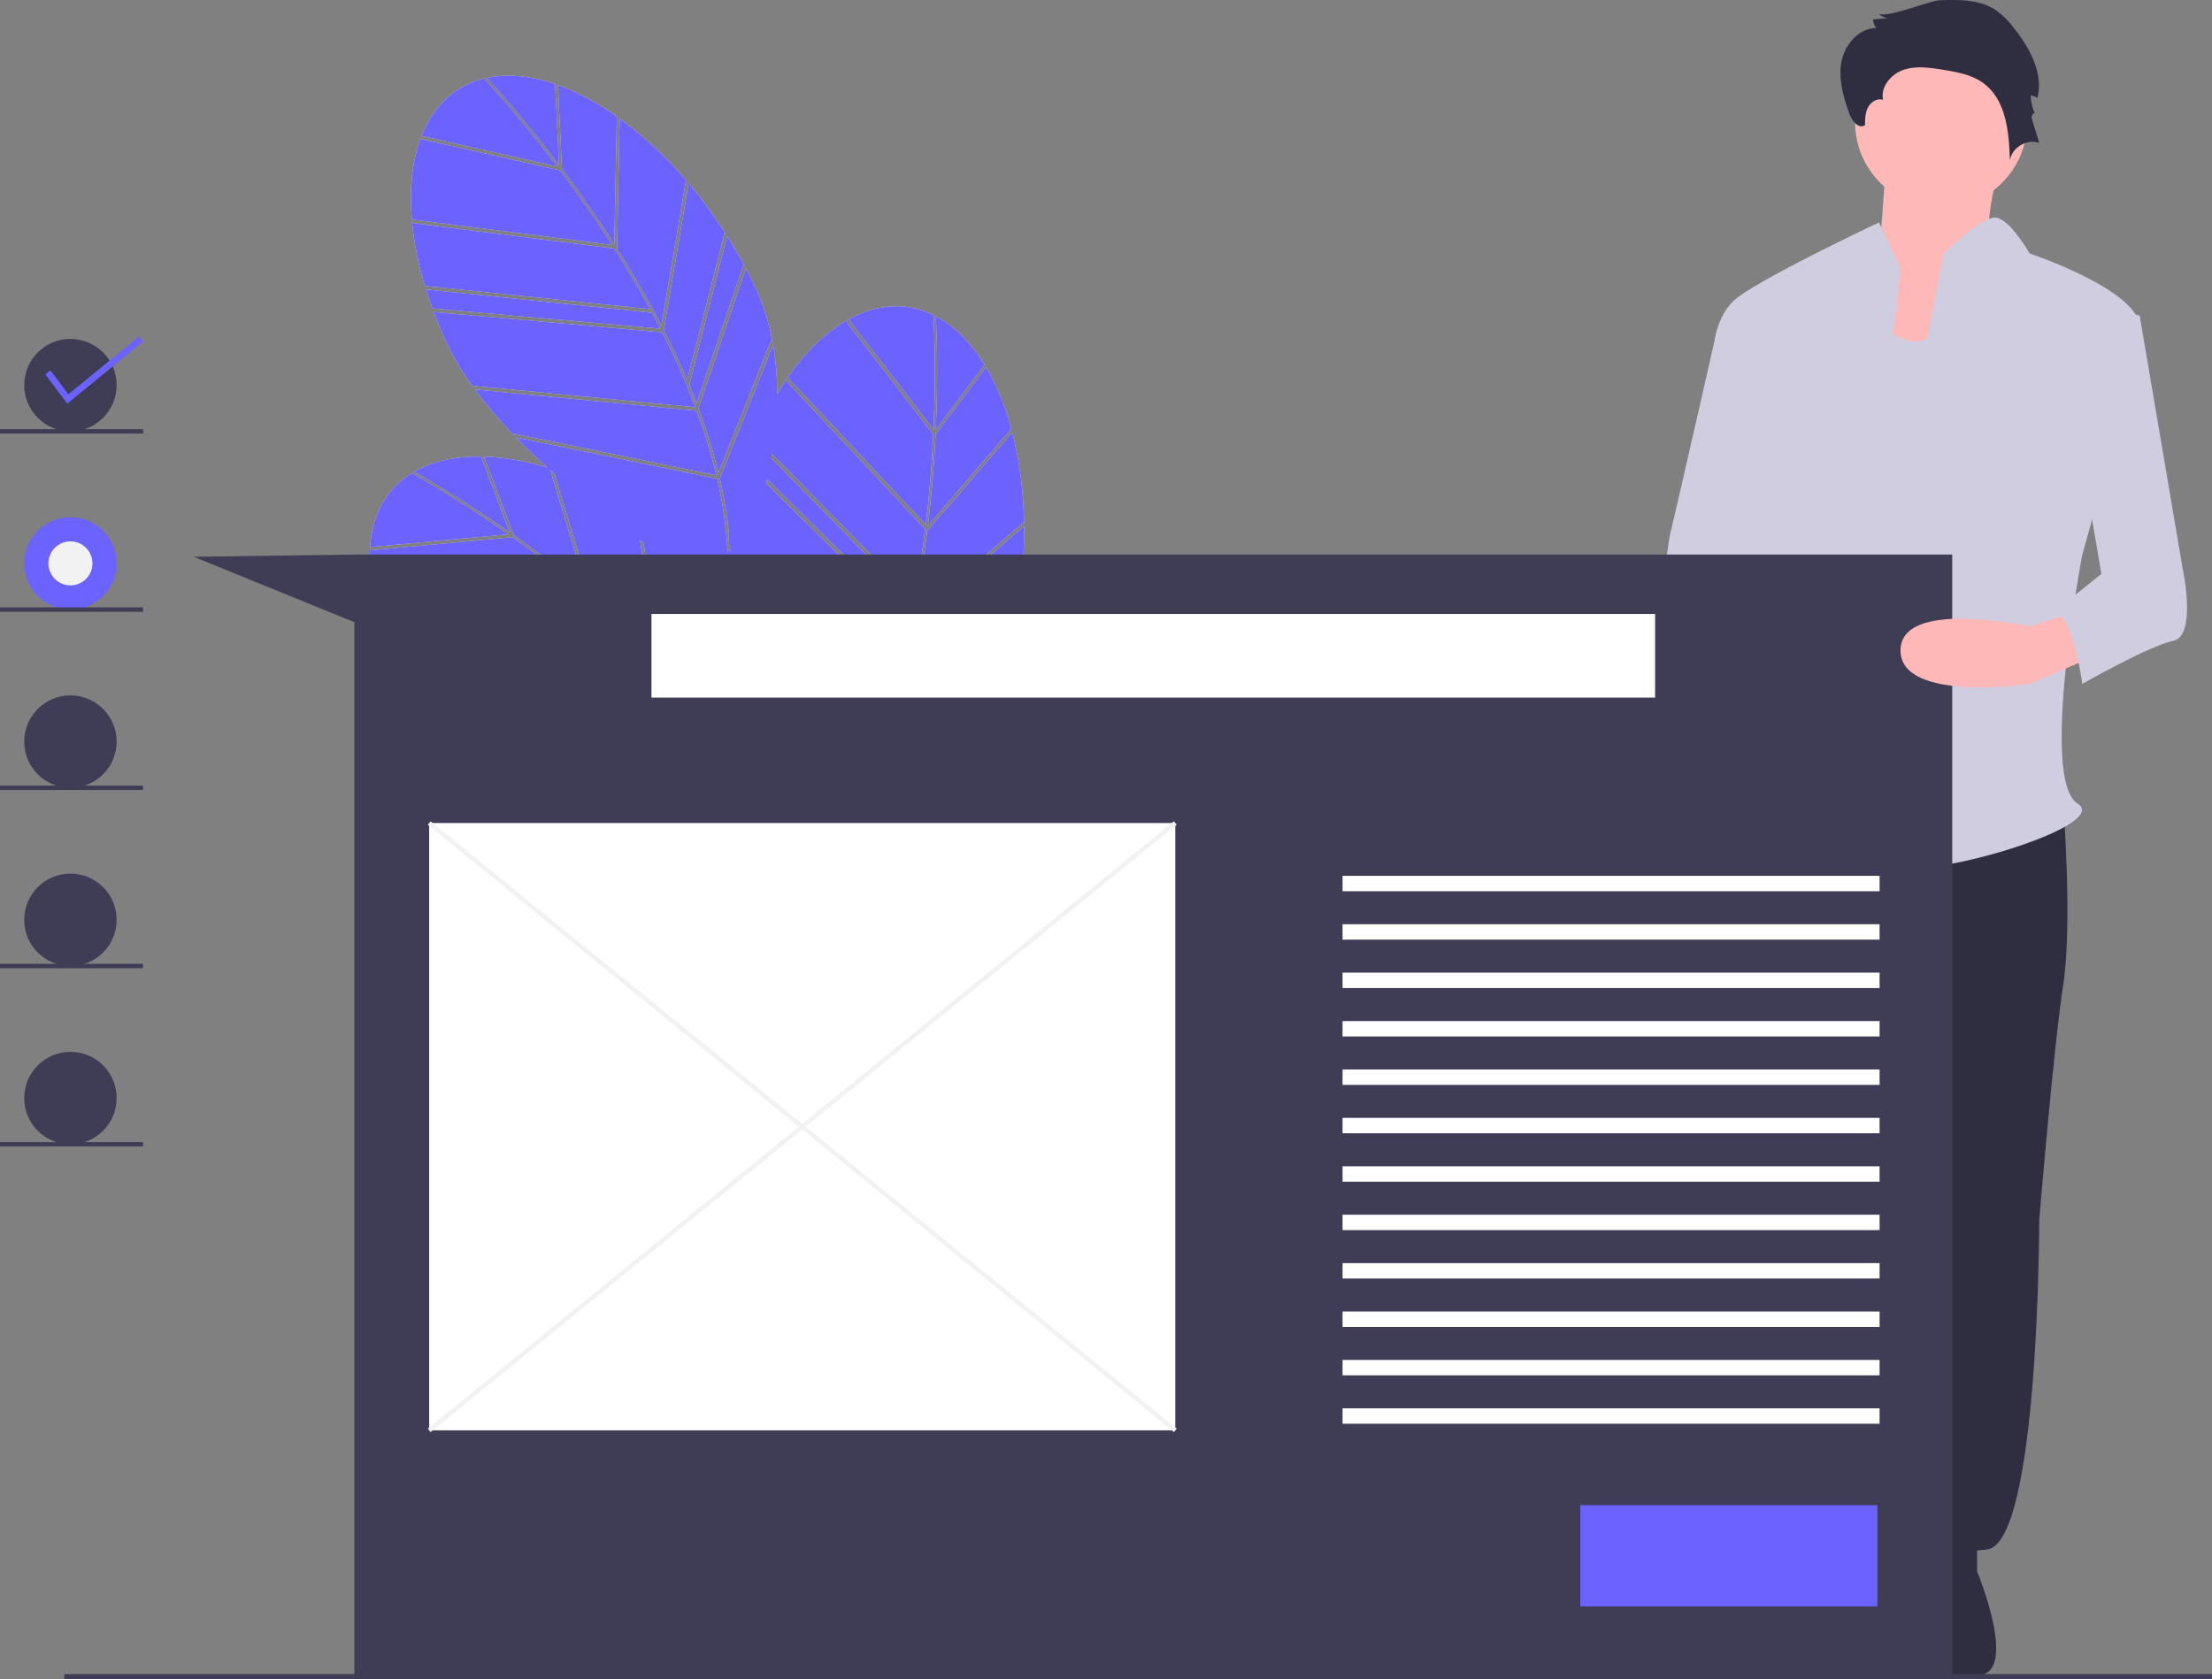 <svg id="a80b827c-b8c0-47ab-84ce-d2a47a152c7c" data-name="Layer 1" width="860" height="653" viewBox="0 0 860 653" class="sc-kGXeez fKeJSm"><rect x="0" y="0" width="860" height="653" fill="#808080" stroke="none"/><title>steps</title><path class="leaf" d="M388.483,189.237c6.474,8.635,13.459,18.517,20.352,29.286l.984-49.676.543.347A96.958,96.958,0,0,0,386.378,156.374l.543.302Z" transform="translate(-170 -123.5)" fill="#e6e6e6"></path><path class="leaf" d="M385.832,156.183c-8.878-3.028-17.492-4.032-25.366-2.628-.41.073-.812.157-1.214.242,2.001,2.146,13.66,14.823,28.093,33.927Z" transform="translate(-170 -123.5)" fill="#e6e6e6"></path><path class="leaf" d="M437.781,272.82q1.592,3.802,3.028,7.551L459.03,226.572l.524.5q-3.228-6.07-6.842-11.804l-14.682,57.771Z" transform="translate(-170 -123.5)" fill="#e6e6e6"></path><path class="leaf" d="M427.141,250.133l9.522-56.405.541.433A152.422,152.422,0,0,0,410.915,169.596l-1.003,50.623Q419.534,235.404,427.141,250.133Z" transform="translate(-170 -123.5)" fill="#e6e6e6"></path><path class="leaf" d="M330.38,210.221l-.223-.688a127.27,127.27,0,0,0,5.029,25.154l87.554,9.031c-4.571-8.429-9.289-16.336-13.87-23.544Z" transform="translate(-170 -123.5)" fill="#e6e6e6"></path><path class="leaf" d="M335.624,236.062l-.231-.688q1.329,4.332,2.979,8.761l-.236-.687,88.613,7.877q-1.606-3.141-3.247-6.199Z" transform="translate(-170 -123.5)" fill="#e6e6e6"></path><path d="M437.154,271.353l14.56-57.29.533.47a182.019,182.019,0,0,0-14.531-19.771l-9.651,57.168Q433.083,261.78,437.154,271.353Z" transform="translate(-170 -123.5)" fill="#e6e6e6" class="leaf"></path><path d="M440.859,283.249l-86.232-8.304a176.089,176.089,0,0,0,15.286,17.943l-.214-.764,78.824,16.216A218.907,218.907,0,0,0,440.859,283.249Z" transform="translate(-170 -123.5)" fill="#e6e6e6" class="leaf"></path><path d="M358.54,154.343l.203-.435c-11.854,2.691-20.224,10.756-24.829,22.43l52.75,11.919C371.043,167.591,358.718,154.53,358.54,154.343Z" transform="translate(-170 -123.5)" fill="#e6e6e6" class="leaf"></path><path d="M442.407,284.641a217.51,217.51,0,0,1,6.894,22.641l20.535-51.502.502.503a86.227,86.227,0,0,0-6.556-20.752q-1.817-3.889-3.804-7.661l-18.438,54.441C441.83,283.088,442.126,283.867,442.407,284.641Z" transform="translate(-170 -123.5)" fill="#e6e6e6" class="leaf"></path><path d="M407.954,218.737c-6.823-10.642-13.728-20.405-20.128-28.939l-53.96-12.193-.183-.681c-3.369,8.871-4.6,19.769-3.58,31.941Z" transform="translate(-170 -123.5)" fill="#e6e6e6" class="leaf"></path><path d="M353.58,273.51l86.725,8.351.017-.052a295.424,295.424,0,0,0-12.862-29.085l-88.831-7.896q2.262,5.991,5.113,12.109A105.863,105.863,0,0,0,353.58,273.51Z" transform="translate(-170 -123.5)" fill="#e6e6e6" class="leaf"></path><path class="leaf" d="M563.174,290.332l.197.614a96.957,96.957,0,0,0-10.295-25.172l.226.579-19.565,26.075c-.521,10.78-1.444,22.846-3.004,35.537Z" transform="translate(-170 -123.5)" fill="#e6e6e6"></path><path class="leaf" d="M552.777,265.278c-4.907-7.995-10.901-14.262-17.861-18.203-.362-.205-.726-.397-1.09-.588.172,2.929,1.066,20.129-.002,44.048Z" transform="translate(-170 -123.5)" fill="#e6e6e6"></path><path class="leaf" d="M518.395,388.245q-1.198,3.943-2.484,7.748l48.348-29.815.085.719q1.386-6.734,2.259-13.455L518.446,388.572Z" transform="translate(-170 -123.5)" fill="#e6e6e6"></path><path class="leaf" d="M524.671,363.985l43.31-37.369.14.678a152.419,152.419,0,0,0-4.58-35.687l-33.061,38.349Q528.206,347.789,524.671,363.985Z" transform="translate(-170 -123.5)" fill="#e6e6e6"></path><path class="leaf" d="M568.131,328.084l-43.895,37.875q-2.419,10.787-5.389,20.756l47.754-34.837.111.702A182.02,182.02,0,0,0,568.131,328.084Z" transform="translate(-170 -123.5)" fill="#e6e6e6"></path><path class="leaf" d="M483.415,455.984q.058-.886.111-1.821a151.475,151.475,0,0,0,19.87-30.464L476.885,390.663q-.521-1.691-1.091-3.373l28.218,35.164A218.885,218.885,0,0,0,514.114,398.24l-55.81-56.063c.174-.44.351-.891.529-1.35L514.572,396.818l.046-.029a295.459,295.459,0,0,0,8.644-30.605L467.913,311.395q.174-.763.344-1.534L523.608,364.652q.767-3.443,1.452-6.845L469.873,301.613q.138-.804.269-1.615l55.231,56.239c1.856-9.407,3.265-18.507,4.334-26.979l-54.105-57.728.268-.672c-1.282,1.867-2.527,3.826-3.742,5.854a111.54,111.54,0,0,0-1.557-19.147l-20.731,51.995a167.381,167.381,0,0,1,3.593,21.768c-.126,1.239-.239,2.486-.329,3.745l.681.684c.043.668.083,1.335.117,1.999l-.906-.91c-.043.73-.075,1.464-.107,2.2a157.628,157.628,0,0,0-4.047-29.351l-78.247-16.097c3.941,4.046,8.072,7.978,12.294,11.77a95.652,95.652,0,0,0-25.28-4.32l.61.119L369.769,331.649c8.826,6.211,18.523,13.45,28.408,21.561l-14.219-46.89q.79.703,1.584,1.399l14.182,46.77Q413.569,365.957,425.357,377.613l-6.518-44.016q.685.478,1.364.947l6.588,44.492q7.816,7.817,14.647,15.663l-3.159-48.257q.672.421,1.32.823l3.192,48.767-.304-.131q2.689,3.123,5.214,6.245l.611-49.617q.705.413,1.304.76l-.622,50.475c.517.649,1.04,1.299,1.546,1.948a217.498,217.498,0,0,1,13.554,19.401l.295-4.514q.544,2.008,1.09,3.947l-.167,2.567c.607,1.009,1.196,2.018,1.777,3.026q.679,2.306,1.345,4.485-1.928-3.573-4.028-7.075l-79.391,8.877c41.744,21.958,93.544,32.368,96.845,33.017-.783-3.463-1.735-6.896-2.831-10.297.285-.298.567-.6.849-.902.135.406.274.812.404,1.218-.147.158-.292.319-.44.476q.245-.115.513-.243,1.144,3.586,2.051,7.149c.242-1.929.565-4.86.847-8.566,14.298-7.157,51.326-28.075,70.127-60.869l-49.13,26.823A152.977,152.977,0,0,1,483.415,455.984ZM467.136,378.514l.122-1.863,1.246,1.553-.122,1.863Z" transform="translate(-170 -123.5)" fill="#e6e6e6"></path><path d="M532.931,246.454l.434-.206c-10.846-5.488-22.437-4.615-33.429,1.439l33.025,42.825C534.111,264.632,532.948,246.711,532.931,246.454Z" transform="translate(-170 -123.5)" fill="#e6e6e6" class="leaf"></path><path d="M514.418,400.3a217.492,217.492,0,0,1-9.131,21.835L553.951,395.565l.065.707a86.229,86.229,0,0,0,8.187-20.164q1.081-4.154,1.957-8.327L515.236,397.951C514.964,398.735,514.695,399.524,514.418,400.3Z" transform="translate(-170 -123.5)" fill="#e6e6e6" class="leaf"></path><path d="M532.872,292.44l-33.783-43.808.294-.641c-8.253,4.684-16.152,12.292-23.13,22.317l53.664,57.258C531.45,315.018,532.358,303.095,532.872,292.44Z" transform="translate(-170 -123.5)" fill="#e6e6e6" class="leaf"></path><path d="M357.031,301.033c-9.379-.135-17.882,1.572-24.936,5.341-.367.196-.724.401-1.08.606,2.566,1.423,17.573,9.875,37.204,23.582Z" transform="translate(-170 -123.5)" fill="#e6e6e6" class="leaf"></path><path d="M398.721,354.768l-77.723,14.796-.425-.586A127.27,127.27,0,0,0,333.13,391.346l86.058-18.474C412.236,366.269,405.305,360.207,398.721,354.768Z" transform="translate(-170 -123.5)" fill="#e6e6e6" class="leaf"></path><path d="M425.352,378.868q-2.498-2.491-5.004-4.891L333.972,392.519l-.432-.583q2.602,3.709,5.541,7.412l-.437-.581Z" transform="translate(-170 -123.5)" fill="#e6e6e6" class="leaf"></path><path d="M463.683,426.362a218.91,218.91,0,0,0-15.044-21.494L364.063,423.624a176.092,176.092,0,0,0,20.084,12.34l-.439-.66Z" transform="translate(-170 -123.5)" fill="#e6e6e6" class="leaf"></path><path d="M330.507,307.718l.059-.477c-10.442,6.223-15.909,16.481-16.68,29.006l53.851-4.969C346.492,316.453,330.733,307.841,330.507,307.718Z" transform="translate(-170 -123.5)" fill="#e6e6e6" class="leaf"></path><path d="M369.317,332.386l-55.087,5.083-.384-.591c-.462,9.478,1.736,20.223,6.468,31.484l77.09-14.676C387.626,345.674,378.041,338.524,369.317,332.386Z" transform="translate(-170 -123.5)" fill="#e6e6e6" class="leaf"></path><path d="M447.684,403.665a295.441,295.441,0,0,0-21.223-23.685l-86.921,19.948q4.003,4.998,8.606,9.936a105.87,105.87,0,0,0,14.478,12.72l85.059-18.864Z" transform="translate(-170 -123.5)" fill="#e6e6e6" class="leaf"></path><path d="M388.483,189.237c6.474,8.635,13.459,18.517,20.352,29.286l.984-49.676.543.347A96.958,96.958,0,0,0,386.378,156.374l.543.302Z" transform="translate(-170 -123.5)" fill="#6c63ff" class="leaf"></path><path d="M385.832,156.183c-8.878-3.028-17.492-4.032-25.366-2.628-.41.073-.812.157-1.214.242,2.001,2.146,13.66,14.823,28.093,33.927Z" transform="translate(-170 -123.5)" fill="#6c63ff" class="leaf"></path><path d="M437.781,272.82q1.592,3.802,3.028,7.551L459.03,226.572l.524.5q-3.228-6.07-6.842-11.804l-14.682,57.771Z" transform="translate(-170 -123.5)" fill="#6c63ff" class="leaf"></path><path d="M427.141,250.133l9.522-56.405.541.433A152.422,152.422,0,0,0,410.915,169.596l-1.003,50.623Q419.534,235.404,427.141,250.133Z" transform="translate(-170 -123.5)" fill="#6c63ff" class="leaf"></path><path d="M330.38,210.221l-.223-.688a127.27,127.27,0,0,0,5.029,25.154l87.554,9.031c-4.571-8.429-9.289-16.336-13.87-23.544Z" transform="translate(-170 -123.5)" fill="#6c63ff" class="leaf"></path><path d="M335.624,236.062l-.231-.688q1.329,4.332,2.979,8.761l-.236-.687,88.613,7.877q-1.606-3.141-3.247-6.199Z" transform="translate(-170 -123.5)" fill="#6c63ff" class="leaf"></path><path d="M437.154,271.353l14.56-57.29.533.47a182.019,182.019,0,0,0-14.531-19.771l-9.651,57.168Q433.083,261.78,437.154,271.353Z" transform="translate(-170 -123.5)" fill="#6c63ff" class="leaf"></path><path d="M440.859,283.249l-86.232-8.304a176.089,176.089,0,0,0,15.286,17.943l-.214-.764,78.824,16.216A218.907,218.907,0,0,0,440.859,283.249Z" transform="translate(-170 -123.5)" fill="#6c63ff" class="leaf"></path><path d="M358.54,154.343l.203-.435c-11.854,2.691-20.224,10.756-24.829,22.43l52.75,11.919C371.043,167.591,358.718,154.53,358.54,154.343Z" transform="translate(-170 -123.5)" fill="#6c63ff" class="leaf"></path><path d="M442.407,284.641a217.51,217.51,0,0,1,6.894,22.641l20.535-51.502.502.503a86.227,86.227,0,0,0-6.556-20.752q-1.817-3.889-3.804-7.661l-18.438,54.441C441.83,283.088,442.126,283.867,442.407,284.641Z" transform="translate(-170 -123.5)" fill="#6c63ff" class="leaf"></path><path d="M407.954,218.737c-6.823-10.642-13.728-20.405-20.128-28.939l-53.96-12.193-.183-.681c-3.369,8.871-4.6,19.769-3.58,31.941Z" transform="translate(-170 -123.5)" fill="#6c63ff" class="leaf"></path><path d="M353.58,273.51l86.725,8.351.017-.052a295.424,295.424,0,0,0-12.862-29.085l-88.831-7.896q2.262,5.991,5.113,12.109A105.863,105.863,0,0,0,353.58,273.51Z" transform="translate(-170 -123.5)" fill="#6c63ff" class="leaf"></path><path class="leaf" d="M563.174,290.332l.197.614a96.957,96.957,0,0,0-10.295-25.172l.226.579-19.565,26.075c-.521,10.78-1.444,22.846-3.004,35.537Z" transform="translate(-170 -123.5)" fill="#6c63ff"></path><path d="M552.777,265.278c-4.907-7.995-10.901-14.262-17.861-18.203-.362-.205-.726-.397-1.09-.588.172,2.929,1.066,20.129-.002,44.048Z" transform="translate(-170 -123.5)" fill="#6c63ff" class="leaf"></path><path d="M518.395,388.245q-1.198,3.943-2.484,7.748l48.348-29.815.085.719q1.386-6.734,2.259-13.455L518.446,388.572Z" transform="translate(-170 -123.5)" fill="#6c63ff" class="leaf"></path><path class="leaf" d="M524.671,363.985l43.31-37.369.14.678a152.419,152.419,0,0,0-4.58-35.687l-33.061,38.349Q528.206,347.789,524.671,363.985Z" transform="translate(-170 -123.5)" fill="#6c63ff"></path><path d="M568.131,328.084l-43.895,37.875q-2.419,10.787-5.389,20.756l47.754-34.837.111.702A182.02,182.02,0,0,0,568.131,328.084Z" transform="translate(-170 -123.5)" fill="#6c63ff" class="leaf"></path><path class="leaf" d="M483.415,455.984q.058-.886.111-1.821a151.475,151.475,0,0,0,19.87-30.464L476.885,390.663q-.521-1.691-1.091-3.373l28.218,35.164A218.885,218.885,0,0,0,514.114,398.24l-55.81-56.063c.174-.44.351-.891.529-1.35L514.572,396.818l.046-.029a295.459,295.459,0,0,0,8.644-30.605L467.913,311.395q.174-.763.344-1.534L523.608,364.652q.767-3.443,1.452-6.845L469.873,301.613q.138-.804.269-1.615l55.231,56.239c1.856-9.407,3.265-18.507,4.334-26.979l-54.105-57.728.268-.672c-1.282,1.867-2.527,3.826-3.742,5.854a111.54,111.54,0,0,0-1.557-19.147l-20.731,51.995a167.381,167.381,0,0,1,3.593,21.768c-.126,1.239-.239,2.486-.329,3.745l.681.684c.043.668.083,1.335.117,1.999l-.906-.91c-.043.73-.075,1.464-.107,2.2a157.628,157.628,0,0,0-4.047-29.351l-78.247-16.097c3.941,4.046,8.072,7.978,12.294,11.77a95.652,95.652,0,0,0-25.28-4.32l.61.119L369.769,331.649c8.826,6.211,18.523,13.45,28.408,21.561l-14.219-46.89q.79.703,1.584,1.399l14.182,46.77Q413.569,365.957,425.357,377.613l-6.518-44.016q.685.478,1.364.947l6.588,44.492q7.816,7.817,14.647,15.663l-3.159-48.257q.672.421,1.32.823l3.192,48.767-.304-.131q2.689,3.123,5.214,6.245l.611-49.617q.705.413,1.304.76l-.622,50.475c.517.649,1.04,1.299,1.546,1.948a217.498,217.498,0,0,1,13.554,19.401l.295-4.514q.544,2.008,1.09,3.947l-.167,2.567c.607,1.009,1.196,2.018,1.777,3.026q.679,2.306,1.345,4.485-1.928-3.573-4.028-7.075l-79.391,8.877c41.744,21.958,93.544,32.368,96.845,33.017-.783-3.463-1.735-6.896-2.831-10.297.285-.298.567-.6.849-.902.135.406.274.812.404,1.218-.147.158-.292.319-.44.476q.245-.115.513-.243,1.144,3.586,2.051,7.149c.242-1.929.565-4.86.847-8.566,14.298-7.157,51.326-28.075,70.127-60.869l-49.13,26.823A152.977,152.977,0,0,1,483.415,455.984ZM467.136,378.514l.122-1.863,1.246,1.553-.122,1.863Z" transform="translate(-170 -123.5)" fill="#6c63ff"></path><path d="M532.931,246.454l.434-.206c-10.846-5.488-22.437-4.615-33.429,1.439l33.025,42.825C534.111,264.632,532.948,246.711,532.931,246.454Z" transform="translate(-170 -123.5)" fill="#6c63ff" class="leaf"></path><path d="M514.418,400.3a217.492,217.492,0,0,1-9.131,21.835L553.951,395.565l.065.707a86.229,86.229,0,0,0,8.187-20.164q1.081-4.154,1.957-8.327L515.236,397.951C514.964,398.735,514.695,399.524,514.418,400.3Z" transform="translate(-170 -123.5)" fill="#6c63ff" class="leaf"></path><path d="M532.872,292.44l-33.783-43.808.294-.641c-8.253,4.684-16.152,12.292-23.13,22.317l53.664,57.258C531.45,315.018,532.358,303.095,532.872,292.44Z" transform="translate(-170 -123.5)" fill="#6c63ff" class="leaf"></path><path d="M357.031,301.033c-9.379-.135-17.882,1.572-24.936,5.341-.367.196-.724.401-1.08.606,2.566,1.423,17.573,9.875,37.204,23.582Z" transform="translate(-170 -123.5)" fill="#6c63ff" class="leaf"></path><path d="M398.721,354.768l-77.723,14.796-.425-.586A127.27,127.27,0,0,0,333.13,391.346l86.058-18.474C412.236,366.269,405.305,360.207,398.721,354.768Z" transform="translate(-170 -123.5)" fill="#6c63ff" class="leaf"></path><path d="M425.352,378.868q-2.498-2.491-5.004-4.891L333.972,392.519l-.432-.583q2.602,3.709,5.541,7.412l-.437-.581Z" transform="translate(-170 -123.5)" fill="#6c63ff" class="leaf"></path><path d="M463.683,426.362a218.91,218.91,0,0,0-15.044-21.494L364.063,423.624a176.092,176.092,0,0,0,20.084,12.34l-.439-.66Z" transform="translate(-170 -123.5)" fill="#6c63ff" class="leaf"></path><path d="M330.507,307.718l.059-.477c-10.442,6.223-15.909,16.481-16.68,29.006l53.851-4.969C346.492,316.453,330.733,307.841,330.507,307.718Z" transform="translate(-170 -123.5)" fill="#6c63ff" class="leaf"></path><path d="M369.317,332.386l-55.087,5.083-.384-.591c-.462,9.478,1.736,20.223,6.468,31.484l77.09-14.676C387.626,345.674,378.041,338.524,369.317,332.386Z" transform="translate(-170 -123.5)" fill="#6c63ff" class="leaf"></path><path d="M447.684,403.665a295.441,295.441,0,0,0-21.223-23.685l-86.921,19.948q4.003,4.998,8.606,9.936a105.87,105.87,0,0,0,14.478,12.72l85.059-18.864Z" transform="translate(-170 -123.5)" fill="#6c63ff" class="leaf"></path><path class="leaf" d="M950.745,177.434s-12.742,36.266-4.901,41.846-26.465,51.145-26.465,51.145l-41.167-11.159,22.544-38.126s2.941-38.126,2.941-43.705S950.745,177.434,950.745,177.434Z" transform="translate(-170 -123.5)" fill="#ffb8b8"></path><path d="M950.745,177.434s-12.742,36.266-4.901,41.846-26.465,51.145-26.465,51.145l-41.167-11.159,22.544-38.126s2.941-38.126,2.941-43.705S950.745,177.434,950.745,177.434Z" transform="translate(-170 -123.5)" opacity="0.1" style="opacity: 0;"></path><path class="leaf" d="M972.133,435.947s3.72,46.495,0,70.673-9.299,91.131-9.299,91.131,0,126.467-20.458,128.327-35.336,3.72-37.196-3.72,9.299-11.159,3.72-14.878-7.439-16.738,0-31.617,0-165.523,0-165.523L873.563,605.19s-3.72,78.112-7.439,89.271,3.72,31.617-9.299,33.477-27.897-9.299-35.336-13.019,11.159-3.72,7.439-5.579-14.878-7.439-11.159-9.299,7.439-91.131,7.439-91.131S835.437,418.279,848.456,410.84s21.388,5.374,21.388,5.374Z" transform="translate(-170 -123.5)" fill="#2f2e41"></path><path class="leaf" d="M938.656,719.638v14.878s16.738,40.444,0,40.444-29.757,4.191-29.757-1.388V723.358Z" transform="translate(-170 -123.5)" fill="#2f2e41"></path><path class="leaf" d="M828.928,718.612V733.49s-16.738,40.444,0,40.444,29.757,4.191,29.757-1.388V722.331Z" transform="translate(-170 -123.5)" fill="#2f2e41"></path><circle class="leaf" cx="754.708" cy="47.425" r="33.477" fill="#ffb8b8"></circle><path class="leaf" d="M934.937,233.229s-9.299,27.897-24.177,22.318l-14.878-5.579L869.843,428.508s20.458,29.757,50.215,11.159S934.937,233.229,934.937,233.229Z" transform="translate(-170 -123.5)" fill="#d0cde1"></path><path class="leaf" d="M908.899,227.649,900.53,209.981s-49.285,23.248-56.724,30.687-7.439,18.598-7.439,18.598L849.385,305.761s-3.72,102.289-3.72,106.009-13.019,24.177-3.72,16.738,11.159-14.878,18.598-3.72,24.177,24.177,24.177,24.177Z" transform="translate(-170 -123.5)" fill="#d0cde1"></path><path class="leaf" d="M843.806,361.555l5.579,52.075s33.477,29.757,26.037,31.617S864.264,439.667,864.264,439.667s-13.019,13.019-20.458,5.579-26.037-78.112-26.037-78.112Z" transform="translate(-170 -123.5)" fill="#ffb8b8"></path><path class="leaf" d="M923.994,123.613c7.421-.265,15.363-.397,21.621,3.603a31.652,31.652,0,0,1,7.472,7.314c6.094,7.704,11.36,17.398,9.096,26.956L959.554,160.461a17.216,17.216,0,0,0,1.661,7.376c-.37-1.077-1.61.664-1.278,1.753l2.896,9.502c-4.761-1.745-10.684,1.789-11.408,6.807-.331-11.036-1.476-23.691-10.428-30.153-4.515-3.259-10.229-4.254-15.726-5.137-5.072-.815-10.388-1.592-15.246.077s-8.994,6.638-7.893,11.655c-2.24-.772-4.745.789-5.852,2.884s-1.165,4.565-1.198,6.934c-2.388,1.687-5.105-1.663-6.078-4.42-2.284-6.471-4.314-13.36-3.084-20.112s6.732-13.204,13.595-13.226a4.765,4.765,0,0,1-1.239-3.355l5.656-.478a6.252,6.252,0,0,1-3.736-1.97C902.466,131.098,920.322,123.744,923.994,123.613Z" transform="translate(-170 -123.5)" fill="#2f2e41"></path><path class="leaf" d="M925.638,222.07s15.14-14.836,20.589-13.927,12.888,13.927,12.888,13.927,44.635,14.878,42.776,29.757-22.318,87.411-22.318,87.411-16.738,87.411-1.86,96.71S907.039,469.424,905.18,458.265s-5.579-122.747,0-139.485S925.638,222.07,925.638,222.07Z" transform="translate(-170 -123.5)" fill="#d0cde1"></path><path class="leaf" d="M860.544,251.827H837.548s-16.059,70.673-17.919,78.112-5.579,42.776-3.72,42.776,39.056-7.439,39.056-1.86Z" transform="translate(-170 -123.5)" fill="#d0cde1"></path><circle class="avatar" cx="27.382" cy="149.763" r="17.97" fill="#3f3d56"></circle><circle class="avatar" cx="27.382" cy="219.074" r="17.97" fill="#6c63ff"></circle><circle class="avatar" cx="27.382" cy="288.385" r="17.97" fill="#3f3d56"></circle><circle class="avatar" cx="27.382" cy="357.696" r="17.97" fill="#3f3d56"></circle><circle class="avatar" cx="27.382" cy="427.007" r="17.97" fill="#3f3d56"></circle><rect x="25" y="651" width="835" height="2" fill="#3f3d56"></rect><polygon class="check" points="26.15 156.964 17.599 145.563 19.624 144.044 26.59 153.332 54.017 130.892 55.62 132.852 26.15 156.964" fill="#6c63ff"></polygon><polygon class="box" points="137.767 215.651 75.301 216.507 137.767 241.956 137.767 652.055 759 652.055 759 215.651 137.767 215.651" fill="#3f3d56"></polygon><rect class="avatar" y="166.877" width="55.62" height="1.711" fill="#3f3d56"></rect><rect class="avatar" y="236.188" width="55.62" height="1.711" fill="#3f3d56"></rect><rect class="avatar" y="305.499" width="55.62" height="1.711" fill="#3f3d56"></rect><rect class="avatar" y="374.81" width="55.62" height="1.711" fill="#3f3d56"></rect><rect class="avatar" y="444.121" width="55.62" height="1.711" fill="#3f3d56"></rect><circle class="avatar" cx="27.382" cy="219.074" r="8.557" fill="#f2f2f2"></circle><rect class="box" x="253.285" y="238.755" width="390.196" height="32.516" fill="#fff"></rect><rect class="box" x="614.388" y="585.311" width="115.519" height="39.362" fill="#6c63ff"></rect><rect class="box" x="166.86" y="320.046" width="290.08" height="236.171" fill="#fff"></rect><rect class="box" x="481.044" y="374.6" width="1.712" height="374.063" transform="translate(-427.892 457.241) rotate(-50.849)" fill="#f2f2f2"></rect><rect class="box" x="294.869" y="560.776" width="374.063" height="1.712" transform="translate(-416.407 306.883) rotate(-39.154)" fill="#f2f2f2"></rect><rect class="box" x="521.973" y="340.582" width="208.789" height="5.99" fill="#fff"></rect><rect class="box" x="521.973" y="359.408" width="208.789" height="5.99" fill="#fff"></rect><rect class="box" x="521.973" y="378.233" width="208.789" height="5.99" fill="#fff"></rect><rect class="box" x="521.973" y="397.058" width="208.789" height="5.99" fill="#fff"></rect><rect class="box" x="521.973" y="415.883" width="208.789" height="5.99" fill="#fff"></rect><rect class="box" x="521.973" y="434.709" width="208.789" height="5.99" fill="#fff"></rect><rect class="box" x="521.973" y="453.534" width="208.789" height="5.99" fill="#fff"></rect><rect class="box" x="521.973" y="472.359" width="208.789" height="5.99" fill="#fff"></rect><rect class="box" x="521.973" y="491.184" width="208.789" height="5.99" fill="#fff"></rect><rect class="box" x="521.973" y="510.01" width="208.789" height="5.99" fill="#fff"></rect><rect class="box" x="521.973" y="528.835" width="208.789" height="5.99" fill="#fff"></rect><rect class="box" x="521.973" y="547.66" width="208.789" height="5.99" fill="#fff"></rect><path class="leaf" d="M985.151,378.293l-26.037,11.159s-50.215,7.439-50.215-13.019,50.215-9.299,50.215-9.299l16.739-5.352Z" transform="translate(-170 -123.5)" fill="#ffb8b8"></path><path class="leaf" d="M979.572,240.668l22.318,5.579,16.738,98.57s5.579,26.037-3.72,27.897S979.572,389.452,979.572,389.452s-3.72-27.897-11.159-27.897l18.598-14.878-11.159-65.093Z" transform="translate(-170 -123.5)" fill="#d0cde1"></path></svg>